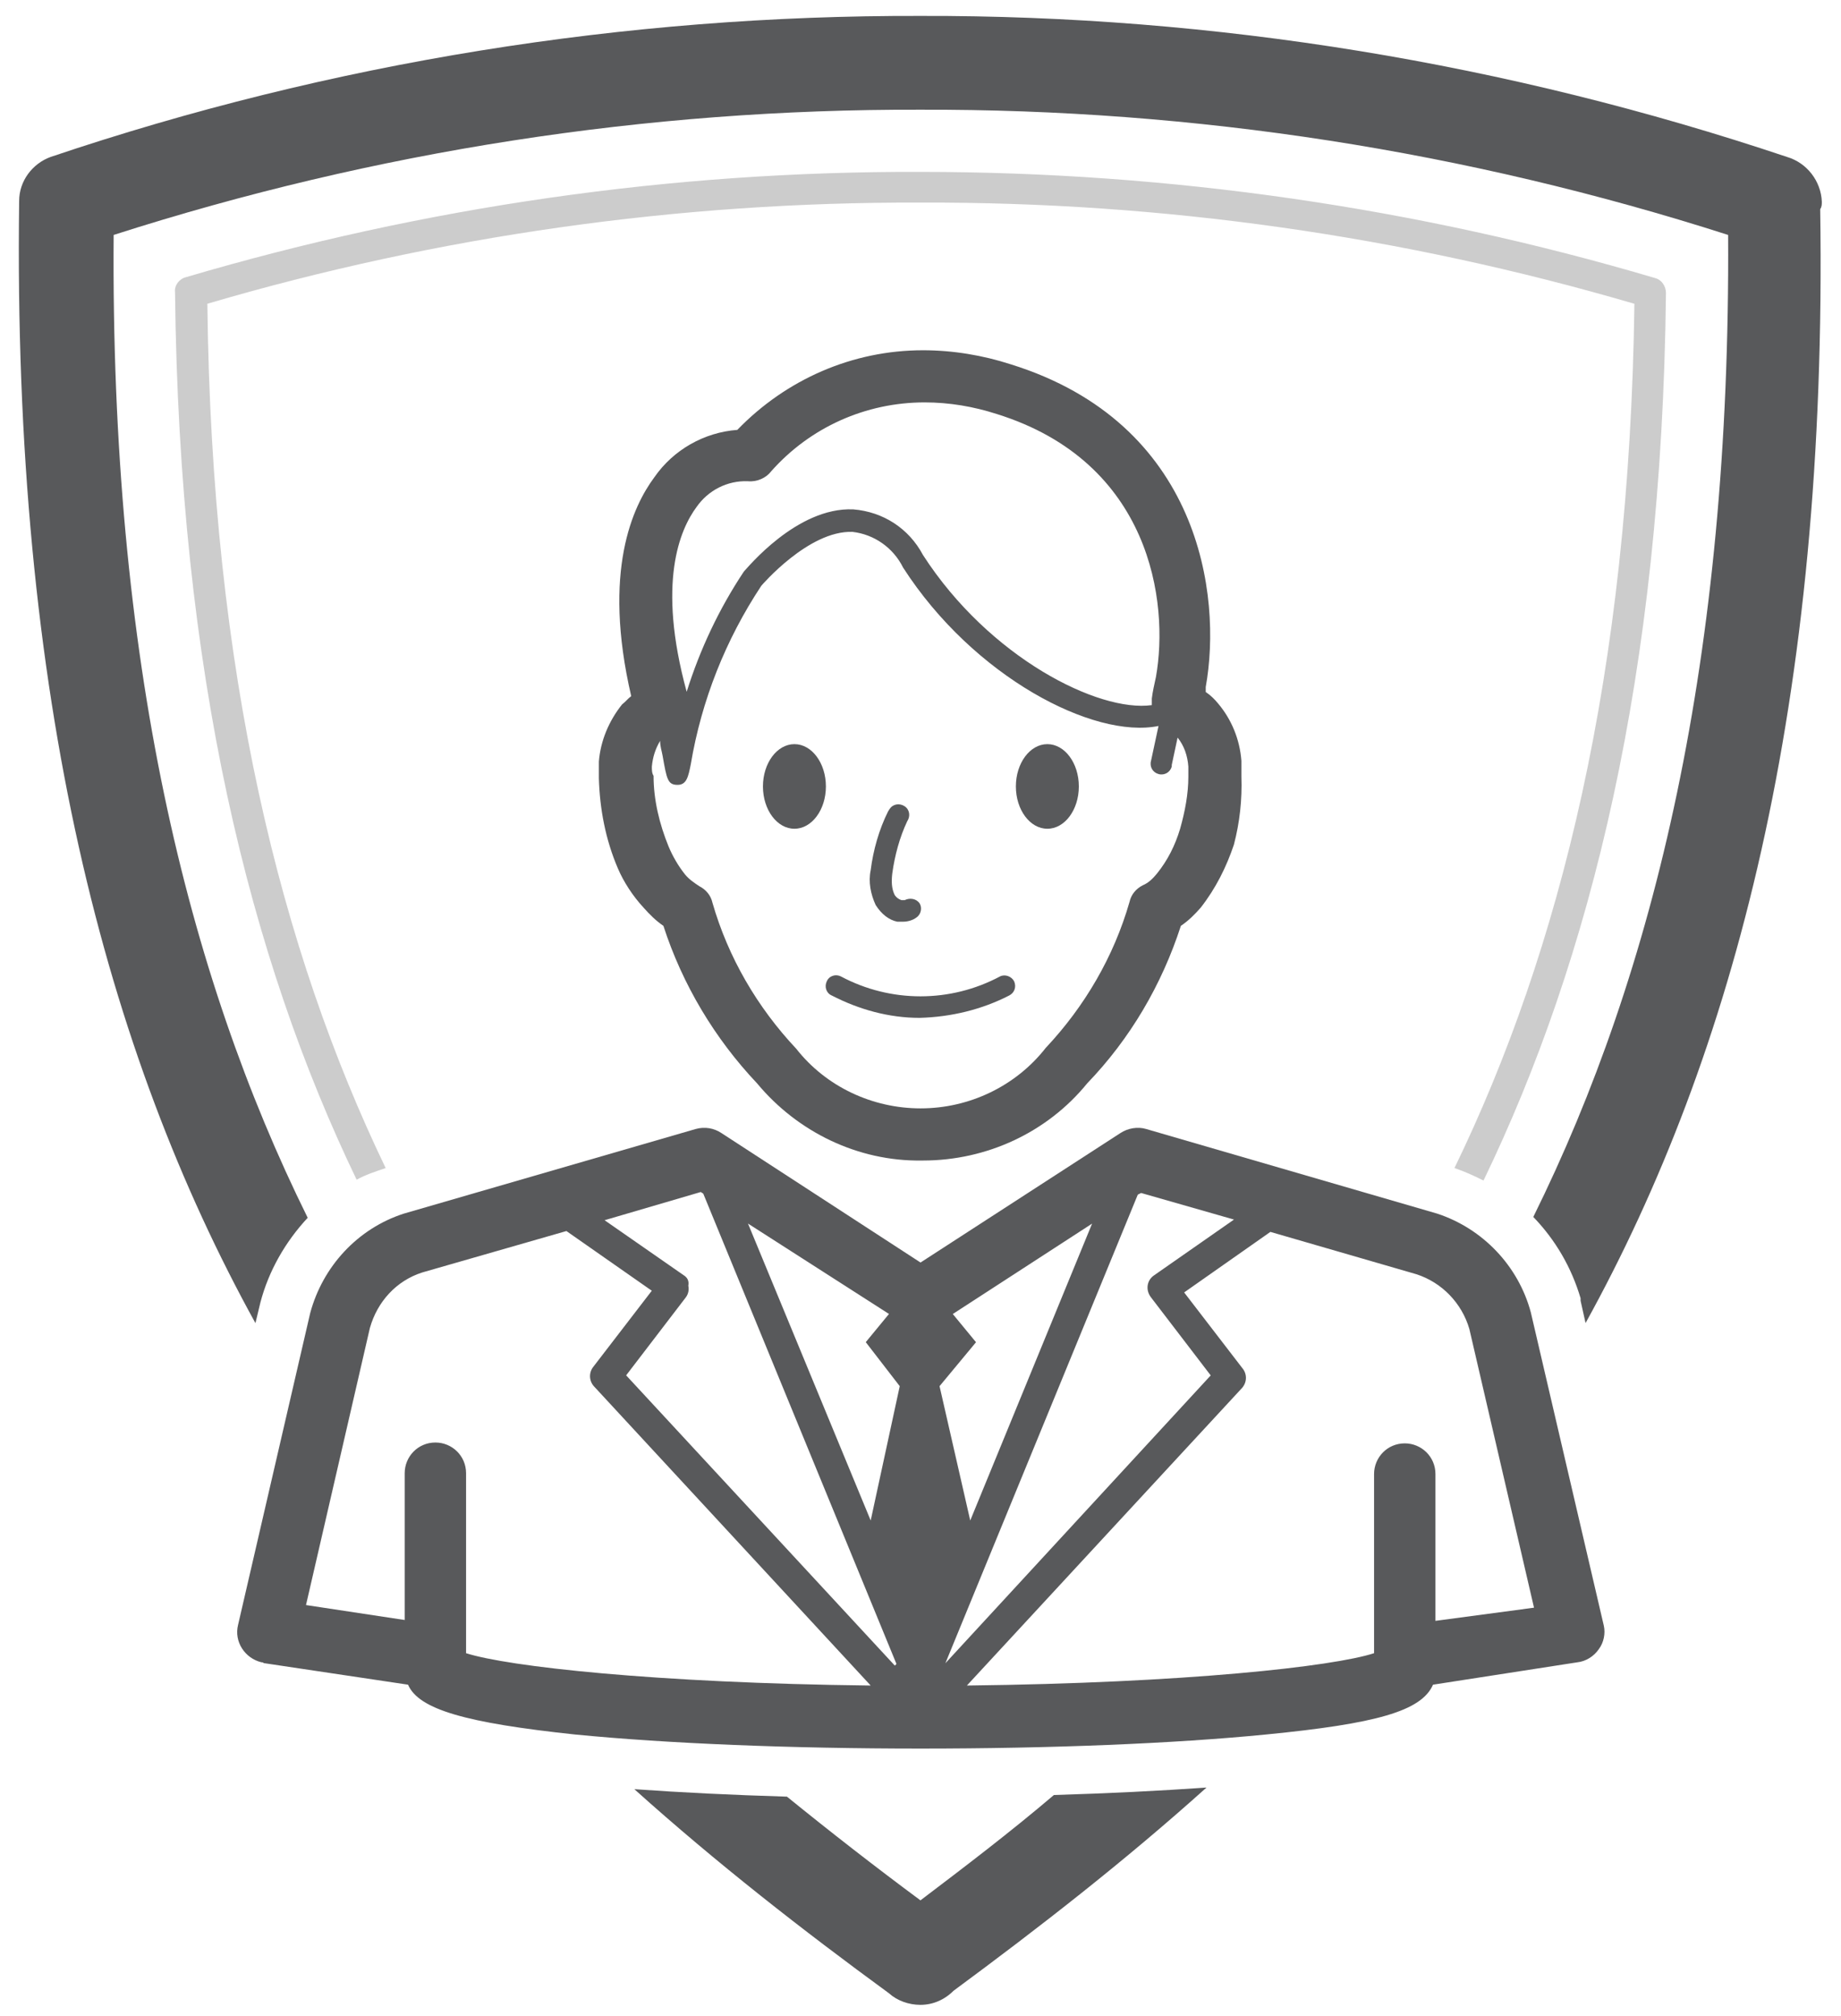 <?xml version="1.0" encoding="utf-8"?>
<!-- Generator: Adobe Illustrator 23.0.3, SVG Export Plug-In . SVG Version: 6.00 Build 0)  -->
<!-- <svg version="1.1" id="Layer_1" xmlns:se="http://svg-edit.googlecode.com" xmlns:svg="http://www.w3.org/2000/svg"
	 xmlns="http://www.w3.org/2000/svg" xmlns:xlink="http://www.w3.org/1999/xlink" x="0px" y="0px" viewBox="0 0 612 792"
	 style="enable-background:new 0 0 612 792;" xml:space="preserve"> -->

<svg width="100%" height="100%" viewBox="0 60 612 670" xmlns="http://www.w3.org/2000/svg" xmlns:svg="http://www.w3.org/2000/svg" xmlns:se="http://svg-edit.googlecode.com" data-name="Layer 1">	 

<style type="text/css">
	.st0{fill:#58595B;}
	.st1{fill:#58595B;stroke:none;stroke-width:20;}
	.st2{fill:#CCCCCC;}
</style>
<g id="layer1" transform="translate(747.686,-382.267)">
	<g id="Layer_2-19-2" transform="matrix(0.218,0,0,0.218,-747.683,382.267)">
		<g id="Layer_1-2-47-5">
			<path id="path3025-4" class="st0" d="M2334.3,2275.9c-19-70.8-73.3-127.7-142.9-150.5l-443.8-129c-12.6-3.8-27.8-1.3-39.2,6.3
				l-304.7,197.3l-303.5-197.3c-11.4-7.6-25.3-10.1-39.2-6.3l-445.1,129c-70.8,22.8-123.9,80.9-142.9,151.7l-110,475.4
				c-6.3,25.3,10.1,50.6,35.4,56.9c1.3,0,2.5,0,3.8,1.3l220,32.9c16.4,37.9,88.5,58.2,254.2,75.9c141.6,13.9,328.8,21.5,527.3,21.5
				s386.9-7.6,527.3-21.5c166.9-16.4,236.5-35.4,254.2-75.9l220-34.1c12.6-1.3,25.3-8.9,32.9-20.2c7.6-10.1,10.1-24,7.6-35.4
				L2334.3,2275.9z M1755.2,2253.2l91,118.9l-404.6,438.8l293.4-714.4l5.1-2.5l141.6,40.5l-121.4,84.7
				C1748.8,2226.6,1746.3,2241.8,1755.2,2253.2C1755.2,2251.9,1755.2,2251.9,1755.2,2253.2z M1042,2219l-120.1-83.5l146.7-43
				l3.8,2.5L1367,2812l-2.5,2.5L954.8,2372l91-118.9c3.8-5.1,5.1-11.4,3.8-17.7C1050.9,2227.9,1048.3,2222.8,1042,2219z
				 M1479.5,2593.3l-46.8-204.8l55.6-67l-35.4-43l212.4-137.8L1479.5,2593.3z M1372,2388.5l-44.3,204.8l-187.1-452.7l215,137.8
				l-35.4,43L1372,2388.5z M710.7,2795.6v-274.4c0-26.6-21.5-46.8-46.8-46.8c-26.6,0-46.8,21.5-46.8,46.8l0,0V2745l-150.5-22.8
				l97.4-422.3c11.4-40.5,40.5-72.1,79.7-84.7l220-63.2l130.2,91l-88.5,115.1c-7.6,8.9-7.6,21.5,0,30.3l422.3,456.5
				C997.7,2841.1,773.9,2815.8,710.7,2795.6z M2188.9,2746.3v-223.8c0-26.6-21.5-46.8-46.8-46.8c-26.6,0-46.8,21.5-46.8,46.8l0,0
				v273.1c-62,20.2-287,45.5-620.9,49.3l419.8-453.9c7.6-8.9,7.6-21.5,0-30.3l-88.5-115.1l131.5-92.3l222.5,64.5
				c39.2,12.6,69.5,44.3,80.9,83.5l98.6,424.9L2188.9,2746.3z"/>
			<path id="path3027-4" class="st1" d="M2778.1,582.8c-1.3-31.6-22.8-59.4-53.1-68.3c-426.1-142.9-872.5-216.2-1321.4-215
				c-450.1-1.3-899,70.8-1326.4,215c-27.8,10.1-48,36.7-48,67C19.1,1339,161.9,1880.1,389.5,2292.4l7.6-31.6
				c12.6-48,37.9-92.3,72.1-129c-184.6-373-300.9-851-295.9-1498.4c398.3-127.7,813-192.2,1230.3-190.9
				c418.5-1.3,833.3,63.2,1231.6,190.9c3.8,644.9-112.5,1124.1-297.1,1497.1c34.1,35.4,58.2,77.1,72.1,123.9v3.8l7.6,34.1
				c226.3-409.7,369.2-945.8,357.8-1698.2C2778.1,590.4,2778.1,586.6,2778.1,582.8z"/>
			<path id="path3029-9" class="st1" d="M1403.6,3172.4c-68.3-50.6-136.6-103.7-203.6-158.1c-83.5-2.5-161.9-6.3-232.7-11.4
				c125.2,112.5,256.7,215,388.2,311.1c12.6,11.4,30.3,17.7,48,17.7l0,0c19,0,36.7-7.6,50.6-21.5
				c130.2-96.1,260.5-197.3,385.7-309.8c-72.1,5.1-149.2,8.9-232.7,11.4C1540.2,3068.7,1471.9,3120.6,1403.6,3172.4z"/>
			<path id="path3031-9" class="st2" d="M316.2,738.3C669,634.6,1035.7,582.8,1403.6,584.1c368-1.3,734.7,50.6,1088.7,154.3
				c-7.6,565.2-113.8,986.3-274.4,1317.6c15.2,5.1,29.1,11.4,44.3,19c163.1-337.6,271.9-771.3,278.2-1353c0-10.1-6.3-20.2-16.4-22.8
				C2161,591.7,1783,537.3,1403.6,537.3c-379.3-1.3-756.1,53.1-1120.3,160.6c-10.1,2.5-17.7,12.6-16.4,22.8
				c6.3,581.7,113.8,1014.1,276.9,1353c13.9-7.6,29.1-12.6,44.3-17.7C428.7,1724.6,322.5,1303.5,316.2,738.3z"/>
			<path id="path3033-3" class="st0" d="M981.3,1658.9c8.9,10.1,19,20.2,30.3,27.8c29.1,89.8,78.4,172,142.9,240.2
				c62,74.6,154.3,118.9,250.4,117.6h2.5c97.4,0,189.7-43,250.4-117.6c65.8-68.3,113.8-150.5,142.9-240.2
				c11.4-7.6,21.5-17.7,30.3-27.8c22.8-29.1,39.2-62,50.6-96.1c8.9-34.1,12.6-68.3,11.4-103.7c0-7.6,0-15.2,0-24l0,0l0,0
				c-2.5-32.9-15.2-63.2-35.4-87.2c-5.1-6.3-11.4-12.6-19-17.7c0-2.5,0-5.1,0-7.6c25.3-140.4-8.9-402.1-297.1-491.9
				c-43-13.9-88.5-21.5-134-21.5c-107.5,0-208.6,44.3-283.2,121.4c-50.6,3.8-97.4,30.3-126.4,72.1c-32.9,44.3-79.7,142.9-35.4,333.8
				c-5.1,3.8-8.9,8.9-13.9,12.6c-20.2,25.3-32.9,55.6-35.4,87.2l0,0c0,8.9,0,16.4,0,25.3c1.3,46.8,10.1,93.6,29.1,137.8
				C951,1619.7,964.9,1641.2,981.3,1658.9z M1062.2,1048.1c17.7-25.3,46.8-40.5,78.4-39.2c13.9,1.3,27.8-5.1,35.4-15.2
				c59.4-67,144.1-105,233.9-105c37.9,0,74.6,6.3,110,17.7c235.2,73.3,263,287,242.8,400.8c-2.5,11.4-5.1,22.8-6.3,32.9
				c0,3.8,0,6.3,0,10.1c-80.9,11.4-247.8-72.1-349-228.9c-21.5-40.5-60.7-65.8-106.2-69.5c-86-3.8-161.9,89.8-166.9,94.8
				c-37.9,56.9-67,118.9-87.2,183.3C1001.5,1163.2,1036.9,1082.3,1062.2,1048.1z M994,1443.9L994,1443.9
				c1.3-13.9,5.1-26.6,12.6-39.2c0,8.9,2.5,15.2,3.8,22.8c6.3,35.4,7.6,44.3,22.8,44.3l0,0c13.9,0,16.4-12.6,20.2-31.6
				c16.4-97.4,53.1-189.7,107.5-271.9c0,0,72.1-84.7,139.1-82.2c32.9,3.8,62,24,77.1,54.4c107.5,166.9,290.8,261.7,389.5,241.5
				l-11.4,53.1c-2.5,8.9,2.5,17.7,11.4,20.2c8.9,2.5,17.7-2.5,20.2-11.4c0-1.3,0-1.3,0-2.5l8.9-41.7l0,0
				c10.1,12.6,15.2,27.8,16.4,44.3l0,0l0,0c0,5.1,0,10.1,0,15.2c0,26.6-5.1,53.1-12.6,79.7c-7.6,25.3-19,48-35.4,68.3
				c-6.3,7.6-12.6,13.9-21.5,17.7c-10.1,5.1-17.7,13.9-20.2,25.3c-24,83.5-68.3,159.3-127.7,222.5c-45.5,58.2-116.3,92.3-190.9,92.3
				l0,0c-73.3,0-144.1-32.9-189.7-91c-59.4-63.2-103.7-139.1-127.7-222.5c-2.5-11.4-10.1-20.2-20.2-25.3
				c-7.6-5.1-15.2-10.1-21.5-17.7c-10.1-12.6-19-27.8-25.3-43c-13.9-34.1-22.8-70.8-22.8-107.5C994,1454,994,1449,994,1443.9z"/>
			<path id="path3035-6" class="st0" d="M1268.3,1792.9c41.7,21.5,87.2,34.1,134,34.1c48-1.3,94.8-12.6,136.6-34.1
				c7.6-3.8,11.4-12.6,7.6-21.5l0,0c-3.8-7.6-13.9-11.4-21.5-7.6c-75.9,40.5-166.9,40.5-242.8,0c-7.6-3.8-17.7-1.3-21.5,7.6
				C1257,1779,1259.5,1789.1,1268.3,1792.9z"/>
			<ellipse id="ellipse3037-0" class="st0" cx="1211.4" cy="1474.2" rx="48" ry="64.5"/>
			<ellipse id="ellipse3039-5" class="st0" cx="1597.1" cy="1474.2" rx="48" ry="64.5"/>
			<path id="path3041-0" class="st0" d="M1368.2,1680.4h8.9c7.6,0,15.2-2.5,20.2-6.3c7.6-5.1,8.9-15.2,5.1-21.5l0,0
				c-5.1-7.6-15.2-8.9-22.8-5.1l0,0c0,0-3.8,0-5.1,0c-3.8-1.3-7.6-3.8-10.1-7.6c-5.1-10.1-5.1-21.5-3.8-32.9
				c3.8-27.8,11.4-55.6,22.8-79.7c5.1-7.6,3.8-17.7-3.8-22.8s-17.7-3.8-22.8,3.8c-1.3,1.3-1.3,2.5-2.5,3.8
				c-13.9,27.8-22.8,59.4-26.6,89.8c-3.8,17.7,0,36.7,7.6,53.1C1344.2,1669,1355.6,1677.8,1368.2,1680.4z"/>
		</g>
	</g>
</g>
</svg>
